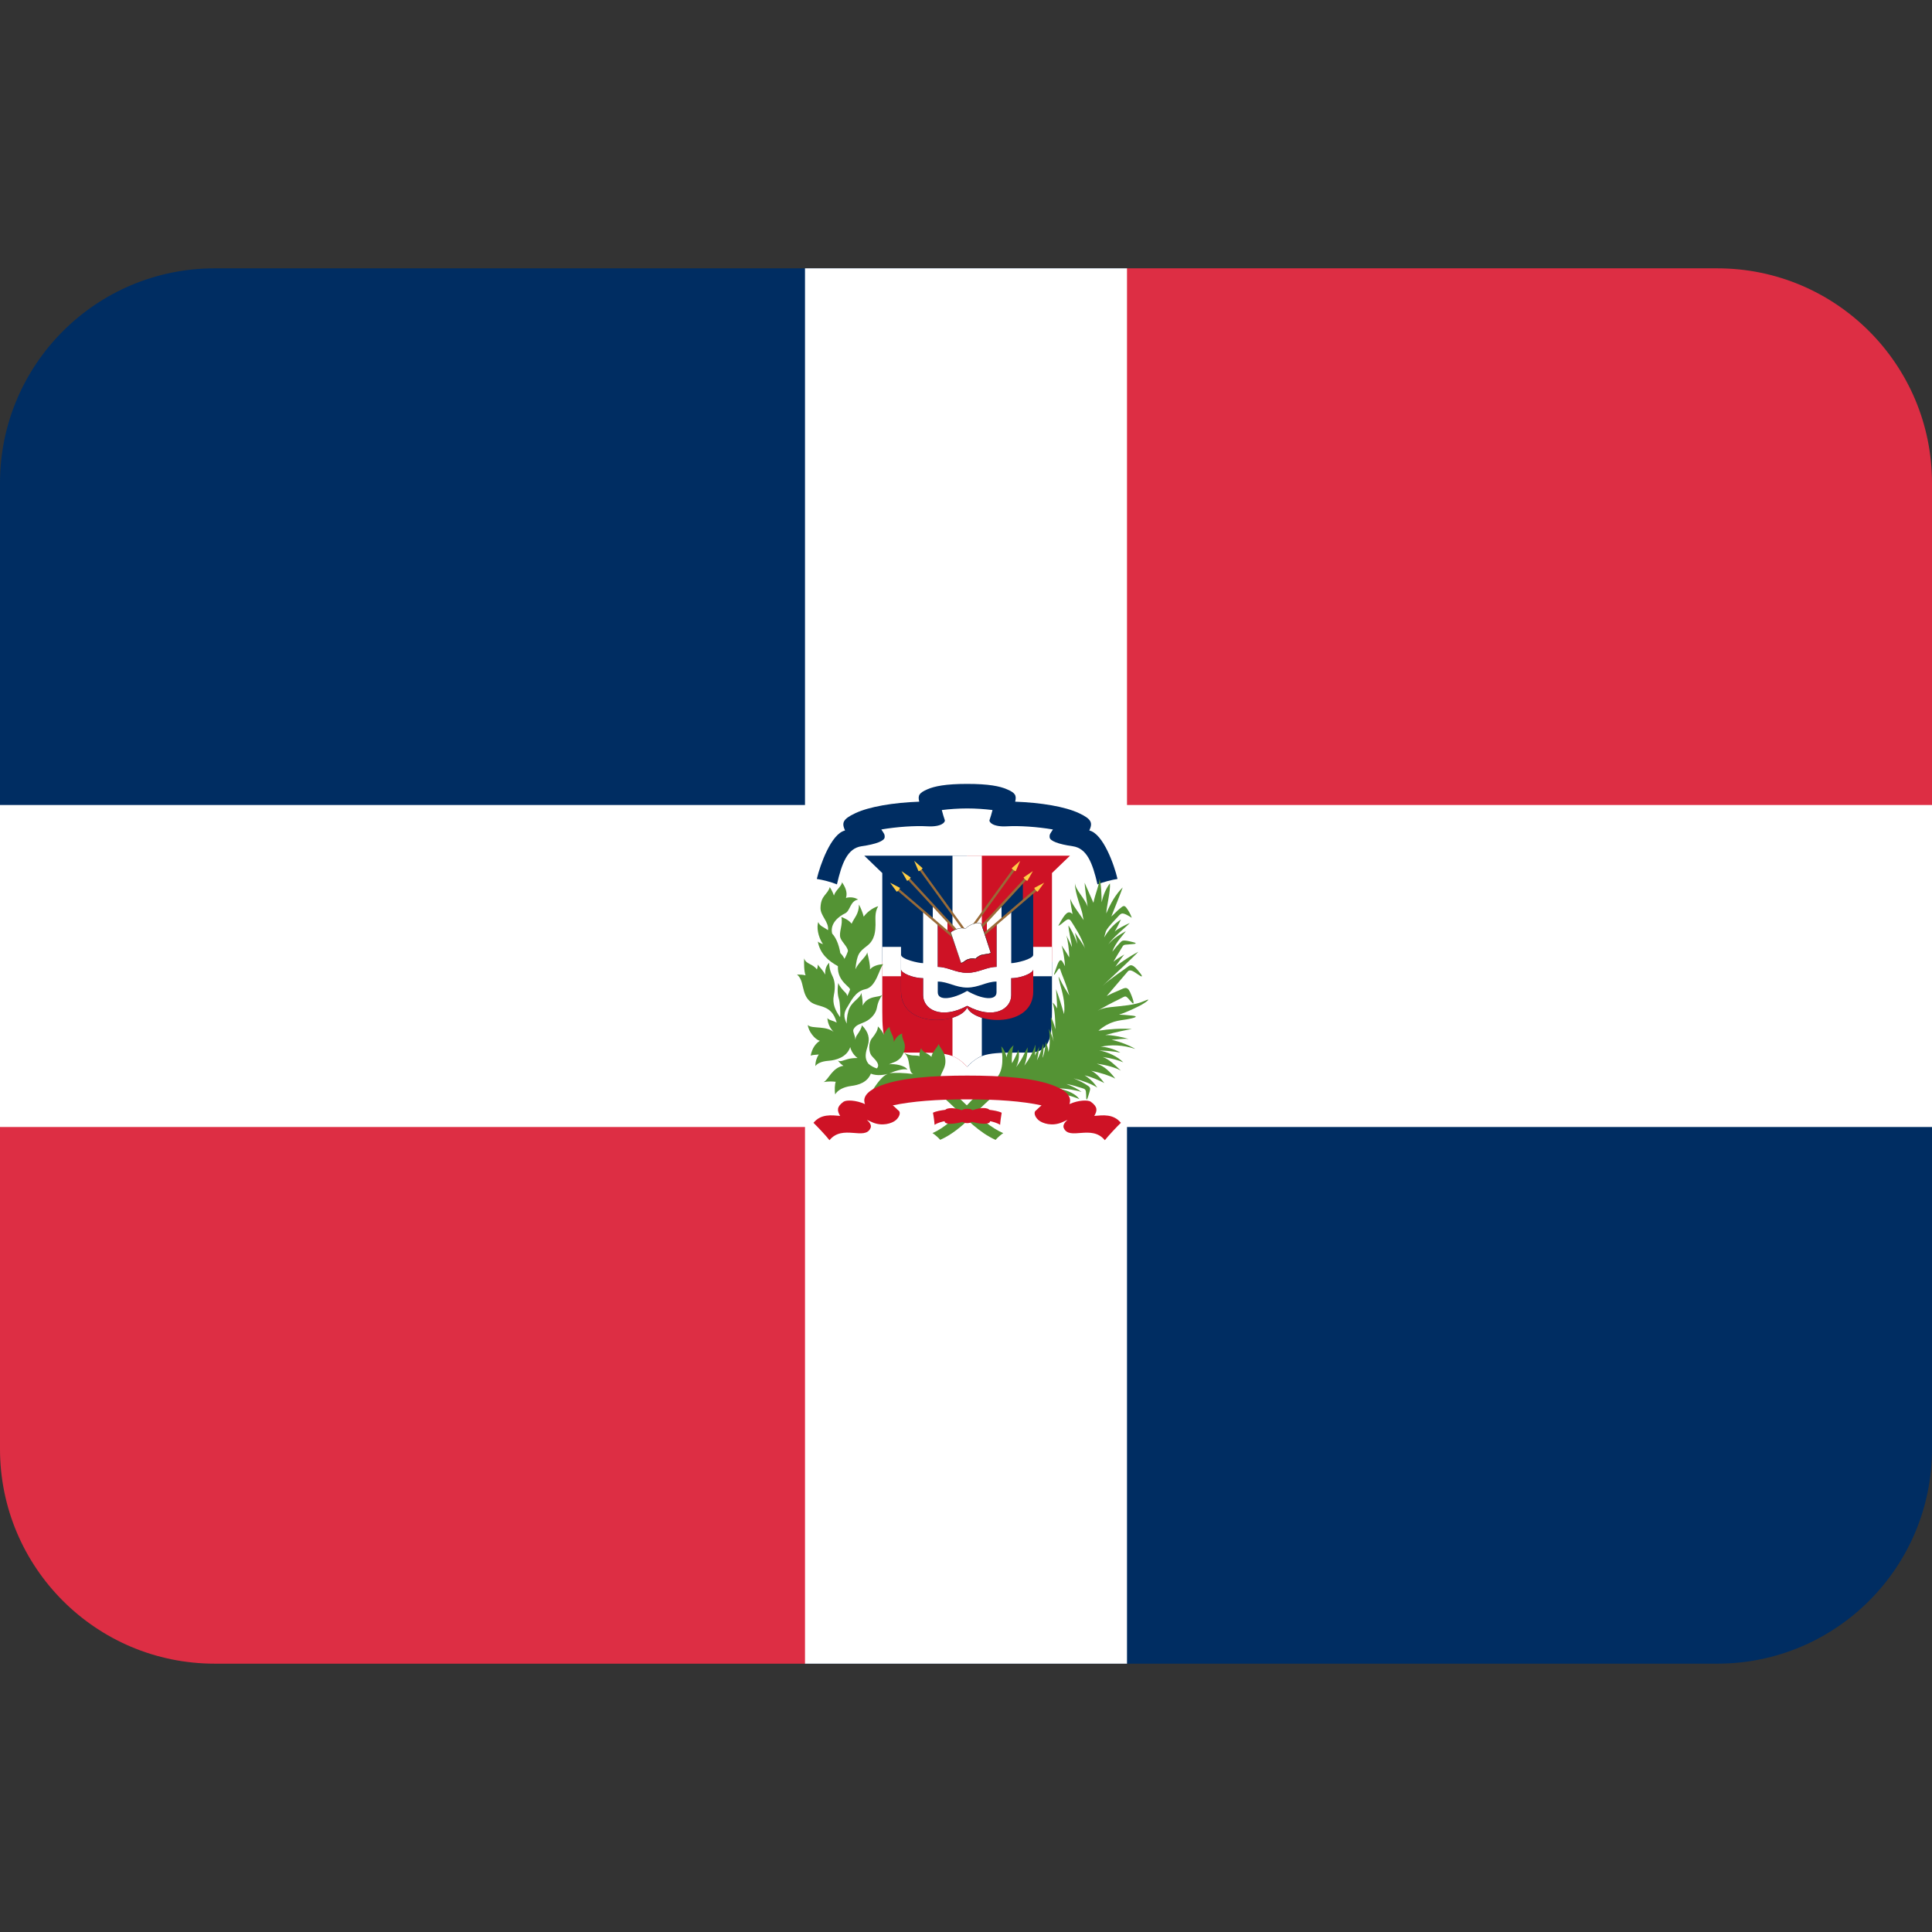 <?xml version="1.0" encoding="UTF-8" standalone="no"?>
<svg
   viewBox="0 0 36 36"
   version="1.1"
   id="svg23"
   sodipodi:docname="1f1e9-1f1f4.svg"
   inkscape:version="1.4-beta3 (01c8a1c, 2024-08-28, custom)"
   xmlns:inkscape="http://www.inkscape.org/namespaces/inkscape"
   xmlns:sodipodi="http://sodipodi.sourceforge.net/DTD/sodipodi-0.dtd"
   xmlns:xlink="http://www.w3.org/1999/xlink"
   xmlns="http://www.w3.org/2000/svg"
   xmlns:svg="http://www.w3.org/2000/svg">
  <rect x="0" y="0" width="36" height="36" fill="#333333" stroke="none"/>
  <defs
     id="defs23" />
  <sodipodi:namedview
     id="namedview23"
     pagecolor="#ffffff"
     bordercolor="#666666"
     borderopacity="1.0"
     inkscape:showpageshadow="2"
     inkscape:pageopacity="0.0"
     inkscape:pagecheckerboard="0"
     inkscape:deskcolor="#d1d1d1"
     inkscape:zoom="20.972222"
     inkscape:cx="18"
     inkscape:cy="18"
     inkscape:window-width="1680"
     inkscape:window-height="998"
     inkscape:window-x="-8"
     inkscape:window-y="-8"
     inkscape:window-maximized="1"
     inkscape:current-layer="svg23" />
  <path
     fill="#002d62"
     d="m 36,27 c 0,2.209 -1.791,4 -4,4 H 15 L 0,21 V 9 C 0,6.791 1.791,5 4,5 h 17 l 15,10 z"
     id="path1"
     sodipodi:nodetypes="ssccssccs" />
  <path
     fill="#dd2e44"
     d="M 32,5 H 21 l -2,2 v 10 h 15 l 2,-2 V 9 C 36,6.791 34.209,5 32,5 Z"
     id="path2"
     sodipodi:nodetypes="scccccss" />
  <use
     x="0"
     y="0"
     xlink:href="#path2"
     id="use23"
     transform="rotate(180,18,18)" />
  <path
     fill="#FFF"
     d="M36 15H21V5h-6v10H0v6h15v10h6V21h15z"
     id="path4" />
  <path
     fill="#002D62"
     d="M18.022 15.945h-1.917l.335.323v1.655h1.582v-1.978zm0 3.936c.255-.278.429-.267 1.15-.267.385 0 .43-.262.43-.771v-.92h-1.58v1.958z"
     id="path5" />
  <path
     fill="#CE1225"
     d="M18.022 19.881c-.255-.278-.429-.267-1.151-.267-.386 0-.431-.262-.431-.771v-.92h1.582v1.958zm0-3.936h1.915l-.335.323v1.655h-1.58v-1.978z"
     id="path6" />
  <path
     fill="#FFF"
     d="M18.295 19.677v-3.732h-.547v3.735c.093.032.192.107.274.201.07-.085.186-.172.273-.204z"
     id="path7" />
  <path
     fill="#FFF"
     d="M16.44 17.644h3.161v.547H16.44z"
     id="path8" />
  <path
     fill="#002D62"
     d="M18.022 17.556l1.038-1.108v.335l.192-.161v1.851c0 .687-1.082.619-1.231.302-.149.317-1.232.385-1.232-.302v-1.851l.193.161v-.335l1.04 1.108z"
     id="path9" />
  <path
     fill="#FFF"
     d="M18.022 18.743c-.498.267-.821.057-.821-.198v-.318c-.193 0-.411-.099-.411-.162v-.273c0 .081.324.155.411.155v-.958l.18.143v-.249l.274.28v.196l-.181-.153v.81c.187 0 .333.111.548.111.214 0 .36-.111.547-.111v-.81l-.18.153v-.196l.273-.28v.249l.181-.143v.958c.087 0 .41-.075.41-.155v.273c0 .063-.218.162-.41.162v.318c0 .255-.324.466-.821.198v-.279c.267.155.547.193.547.025v-.199c-.187 0-.333.112-.547.112-.215 0-.361-.112-.548-.112v.199c0 .168.281.13.548-.025v.279z"
     id="path10" />
  <path
     fill="#CE1225"
     d="M18.389 17.164v.196l.18-.153v.81c-.187 0-.333.111-.547.111-.215 0-.361-.111-.548-.111v-.81l.181.153v-.196l.367.393.367-.393z"
     id="path11" />
  <path
     fill="#CE1225"
     d="M16.79 18.066v.407c0 .687 1.083.619 1.232.302.148.317 1.231.385 1.231-.302v-.407c0 .061-.218.161-.41.161v.318c0 .254-.324.465-.821.198-.498.267-.821.057-.821-.198v-.318c-.193 0-.411-.099-.411-.161z"
     id="path12" />
  <path
     fill="#002D62"
     d="M18.438 15.282c.019-.05.038-.122.056-.188-.142-.018-.313-.03-.472-.03-.16 0-.331.012-.473.03.018.066.037.138.056.188.012.038-.062.131-.329.115-.229-.013-.563.009-.854.059.049.075.067.09.062.148-.007.065-.16.126-.427.164-.267.037-.37.314-.462.711-.105-.044-.271-.086-.375-.101.06-.258.267-.844.526-.903-.063-.14-.048-.21.193-.323.261-.122.703-.196 1.19-.214-.031-.118 0-.165.153-.231.131-.057.339-.1.741-.1.4 0 .609.043.739.1.154.065.184.113.154.231.486.018.929.092 1.189.214.241.112.256.183.193.323.258.059.466.645.525.903-.101.015-.27.058-.373.101-.092-.397-.196-.674-.464-.711-.267-.038-.421-.099-.427-.164-.007-.058.013-.073.061-.148-.29-.05-.626-.072-.853-.059-.266.016-.34-.078-.329-.115z"
     id="path13" />
  <g
     fill="#996B38"
     id="g15">
    <path
       d="M18.022 17.65l1.273-1.09.028.033-1.301 1.113zm0-.122l1.075-1.167.031.031-1.106 1.2zm0-.16l.854-1.179.034.025-.888 1.228zm0 .282l-1.273-1.09-.028.033 1.301 1.113z"
       id="path14" />
    <path
       d="M18.022 17.528l-1.075-1.167-.031.031 1.106 1.2zm0-.16l-.855-1.179-.035.025.89 1.228z"
       id="path15" />
  </g>
  <path
     d="M19.274 16.544l.183-.096-.122.167c-.01.009-.069-.063-.061-.071zm-.2-.195l.172-.117-.102.18c-.01.009-.078-.055-.07-.063zm-.221-.172l.157-.137-.082.191c-.008.012-.082-.044-.075-.054zm-2.084.367l-.184-.096.123.167c.01.009.069-.063.061-.071zm.199-.195l-.17-.117.103.18c.008.009.076-.055.067-.063zm.222-.172l-.156-.137.08.191c.009.012.083-.044.076-.054z"
     fill="#FFCE46"
     id="path16" />
  <path
     fill="#FFF"
     d="M17.713 17.372c.05-.041.191-.109.274-.065.064-.074.216-.138.299-.095l.176.543c-.049.035-.148.017-.21.055-.017.01-.065.037-.073.057-.03-.013-.098-.006-.146.01-.044.013-.075.059-.127.066l-.193-.571"
     id="path17" />
  <path
     d="M17.908 17.948l-.197-.575.001-.003c.054-.044.194-.107.277-.065.058-.07.215-.139.299-.095l.178.545c-.026.021-.063.026-.102.031-.039.004-.079.01-.109.028-.022.013-.065.037-.072.056-.032-.012-.103-.002-.147.011-.019.006-.035.018-.052.03-.023.016-.046.032-.076.037zm-.191-.575l.193.57c.025-.006.047-.022.069-.038.018-.013.034-.024.054-.031.045-.015.114-.024.148-.009.003-.019.046-.043.066-.055.035-.021.076-.026.116-.031.038-.004.074-.009.097-.026l-.178-.54c-.075-.039-.226.02-.293.096-.081-.042-.218.022-.272.064z"
     id="path18" />
  <path
     fill="#549334"
     d="M19.707 20.28c.163-.001.379.043.447.068-.069-.056-.173-.108-.285-.149.149.024.187.049.287.074.069.02.08.027.083.127.001.067.001.154.042.014.038-.126.052-.144-.015-.186-.071-.049-.162-.095-.261-.135.192.05.348.112.441.173-.047-.072-.122-.16-.236-.229.112.026.262.087.367.144-.05-.067-.138-.179-.244-.229.17.036.351.092.449.147-.095-.125-.203-.235-.345-.278.189.023.368.08.449.129-.11-.105-.225-.216-.338-.254.155.021.299.061.383.099-.105-.105-.282-.194-.449-.22.117.002.267.013.394.039-.106-.068-.288-.114-.368-.108.193-.044.41-.038.647.04-.1-.062-.274-.133-.443-.171.094-.005.231-.027.319-.015-.095-.032-.329-.079-.434-.073.19-.056.379-.092.493-.113-.199-.013-.423 0-.622.032.22-.187.38-.187.523-.211.142-.025.249-.056.101-.071-.096-.009-.174-.017-.241-.018.155-.047.351-.146.416-.181.065-.034.224-.149.053-.072-.171.078-.416.09-.638.115-.095.011-.164.029-.229.064.12-.069.255-.142.396-.21.141-.068.11-.091.233.049.059.069.055 0-.022-.178-.062-.138-.115-.074-.25-.021-.05.02-.114.048-.188.088.078-.093.348-.405.392-.458.048-.053.119.009.211.068.088.06.058.003-.026-.094-.085-.096-.125-.111-.181-.064-.055.047-.325.218-.476.361.276-.261.596-.556.669-.639-.158.085-.3.18-.427.278.044-.062.124-.178.166-.227-.064.043-.152.089-.202.136.074-.132.152-.253.163-.274.017-.034.035-.042.061-.044l.14-.012c.08-.006.049-.023.014-.032-.222-.058-.213-.033-.263.015-.036.037-.085.094-.136.16.056-.173.224-.334.251-.383-.174.096-.266.171-.328.25.079-.128.328-.324.403-.402-.077.031-.239.112-.282.162.041-.073.08-.149.116-.227-.136.086-.234.201-.312.334.008-.032.021-.08.034-.12.044-.085.164-.202.226-.271.063-.068.077-.087.254.025-.026-.077-.061-.131-.091-.174-.051-.077-.075-.044-.145.014-.039.031-.075.075-.145.136.076-.196.165-.406.212-.542-.127.124-.226.294-.306.485.006-.137.081-.417.068-.56-.06.075-.124.203-.154.352-.004-.151-.006-.338-.043-.445.011.093-.085.306-.11.455-.06-.142-.126-.279-.164-.374.003.074.024.245.056.447-.05-.155-.231-.317-.237-.441-.005.18.125.485.139.572.002.028.013.07.023.118-.062-.1-.21-.28-.249-.398 0 .074.028.204.042.285-.078-.072-.133-.03-.265.219.043-.013.093-.068.13-.093s.072-.052.112.012c.05.082.185.27.258.51-.021-.069-.146-.231-.19-.302.01.034.032.146.047.211-.06-.163-.122-.279-.167-.345-.004.081.056.309.065.405-.035-.083-.074-.156-.105-.218.023.064.057.292.053.409-.051-.092-.103-.167-.142-.223.032.094.059.28.064.387-.018-.036-.033-.063-.045-.082-.062-.1-.103.081-.14.174-.038.093-.018.08.025.016.065-.099.057-.086.095.022.024.064.091.217.146.417-.054-.088-.129-.205-.169-.292-.041-.087-.044-.082 0 .091.028.113.099.323.07.547-.04-.142-.092-.312-.149-.465.008.097.02.281.02.359-.024-.045-.052-.082-.083-.11.041.131.051.358.051.5-.022-.09-.053-.175-.084-.229-.003.103.026.345.051.456-.021-.086-.054-.17-.09-.237.021.116.028.307-.006.431-.006-.064-.025-.122-.048-.189-.01.058-.024.227-.065.3.023-.107.025-.207.016-.268-.031.117-.072.225-.119.315.015-.055.036-.16.042-.264-.014.065-.058.118-.082.174.012-.092.015-.169.011-.205-.047.156-.114.268-.204.391.048-.126.061-.26.061-.341-.08.141-.087.201-.214.369.067-.14.055-.258.041-.324-.01.036-.054.14-.118.252-.013-.079.005-.278.03-.334-.055.037-.13.144-.13.224-.02-.081-.052-.153-.1-.205.043.278.027.52-.14.631-.372.244-.687.785-1.142.986.032.018.106.081.144.125.435-.192.728-.625 1.065-.867.16-.086.527.107.932.002.156-.04.46.05.596.106-.064-.087-.187-.157-.406-.2z"
     id="path19" />
  <path
     fill="#549334"
     d="M16.575 19.999c.075-.013.28-.011.443.016-.108-.041-.039-.298-.17-.394.134.062.191.04.262.052l.025.007c-.006-.033.003-.108.031-.148.018.068.093.083.158.133.01.007.021.017.033.028.003-.081.12-.187.133-.24.025.072.091.123.115.225.062.262-.143.317-.068.504.372.244.703.731 1.157.933-.032.018-.106.081-.143.125-.603-.267-.992-1.04-1.544-1.078l-.042.017c-.137.066-.265.116-.386.09-.121-.023-.23.014-.33.06.153-.237.232-.305.326-.33-.079.031-.234.055-.348.007-.068.165-.228.212-.371.23-.143.02-.248.077-.293.156-.015-.072-.008-.198.01-.234-.062-.008-.137-.01-.227.005.085-.033.162-.274.37-.303-.039-.026-.073-.057-.102-.098.049.028.093-.003.183-.027.045-.013.117-.022.183-.02-.071-.049-.124-.139-.137-.204-.064.194-.276.246-.401.255-.15.01-.221.059-.249.1 0-.092.03-.167.064-.217-.062.006-.119.008-.151.021.027-.144.097-.229.171-.276-.091-.021-.217-.181-.224-.295.072.083.367-.003.511.158-.091-.078-.139-.176-.147-.287.033.044.104.045.174.085-.097-.352-.341-.273-.485-.385-.183-.144-.109-.393-.255-.511.064 0 .117.004.16.015-.031-.076-.03-.226-.027-.316.035.112.159.097.237.206.013-.031.02-.062.015-.091.056.067.108.125.141.187-.01-.118.038-.187.074-.219-.003.042.009.144.056.237s.065.199.03.37c-.032.162.034.287.117.406.009-.071-.001-.278-.023-.343s-.032-.174-.01-.296c.013.05.071.122.134.183.016.016.027.037.035.062.02-.044.033-.078.048-.115.02-.056-.239-.15-.225-.442-.174-.097-.331-.226-.374-.459.019.019.054.034.096.05-.096-.143-.121-.324-.087-.414.023.075.099.094.181.152.02-.155-.144-.267-.14-.416.006-.236.13-.239.173-.386.034.054.059.104.077.157.028-.099.148-.173.15-.248.062.09.108.191.074.293.081-.024.174-.007.226.03-.152.028-.143.211-.243.258-.1.047-.287.178-.24.376.062.068.12.177.153.364.03.029.057.065.076.107.025-.042.048-.092.066-.148-.009-.078-.112-.164-.14-.24-.038-.101.052-.255.016-.392.049.019.133.05.192.125.046-.108.135-.176.137-.357.037.071.068.149.088.226.055-.075.154-.161.27-.195-.072.124-.047.246-.05.349-.003.102-.006.274-.155.388-.149.116-.188.147-.22.438.063-.137.214-.243.22-.316.031.13.056.23.052.319.05-.059.14-.092.246-.097-.075.086-.131.425-.33.465-.198.041-.278.242-.332.324-.068.103-.085.182-.017.318-.003-.109.02-.227.054-.296.066-.132.208-.187.217-.28.019.098.029.176.025.241.1-.202.311-.144.37-.203-.041.053-.083.127-.103.237-.018.108-.102.21-.22.267-.092.044-.172.051-.22.146-.012.056.036.103.036.188.005-.031.014-.06.028-.08.057-.082.094-.144.094-.19.125.124.152.246.112.376-.04.132-.07.238.011.342.048.041.104.071.156.087.066-.066-.011-.146-.086-.224-.075-.077-.068-.26-.006-.335.062-.077.116-.156.112-.224.046.04.096.113.111.153.024-.06.059-.113.106-.142.01.109.081.159.081.277.032-.071.084-.133.156-.156-.016.06.039.151.047.208.006.045 0 .096-.022.152-.022.059-.061.119-.152.165-.029.014-.074.028-.119.049.106-.014.299.021.343.1-.079-.03-.25.033-.334.067z"
     id="path20" />
  <g
     fill="#CE1225"
     id="g23">
    <path
       d="M18.12 20.687c-.02-.018-.049-.026-.098-.026-.048 0-.077.009-.097.026-.196-.067-.323-.038-.323.023v.188c0 .032.072.072.337.008.02.012.041.022.083.022.043 0 .067-.01.087-.024v.001c.266.065.338.024.338-.008v-.188c0-.062-.128-.092-.327-.022z"
       id="path21" />
    <path
       d="M18.427 20.679c.082.01.176.024.238.055-.009.041-.029.191-.029.225-.047-.031-.146-.064-.208-.07v-.21zm-.805 0c-.082.01-.175.024-.238.055.01.041.03.191.03.225.046-.031.146-.064.207-.07v-.21z"
       id="path22" />
    <path
       d="M18.022 20.485c.567 0 1.023.034 1.386.112-.044.034-.083.079-.112.101-.033.028-.021.106.054.173.075.064.257.121.438.042l.104-.046c-.051.043-.093.1-.07.153.107.239.519-.075.765.226.066-.084.231-.259.299-.324-.14-.17-.335-.142-.496-.129.059-.097.065-.171-.064-.263-.052-.038-.233-.032-.399.043.03-.078.025-.206-.232-.319-.392-.176-1.057-.212-1.672-.212-.616 0-1.282.036-1.674.212-.257.113-.263.241-.231.319-.168-.075-.347-.081-.401-.043-.128.092-.121.166-.062.263-.162-.013-.357-.041-.497.129.068.066.234.24.298.324.246-.302.659.013.765-.226.024-.054-.018-.11-.068-.153l.103.046c.181.079.364.022.438-.042.075-.067.087-.145.054-.173-.03-.022-.067-.067-.113-.101.363-.077.819-.112 1.387-.112z"
       id="path23" />
  </g>
</svg>
